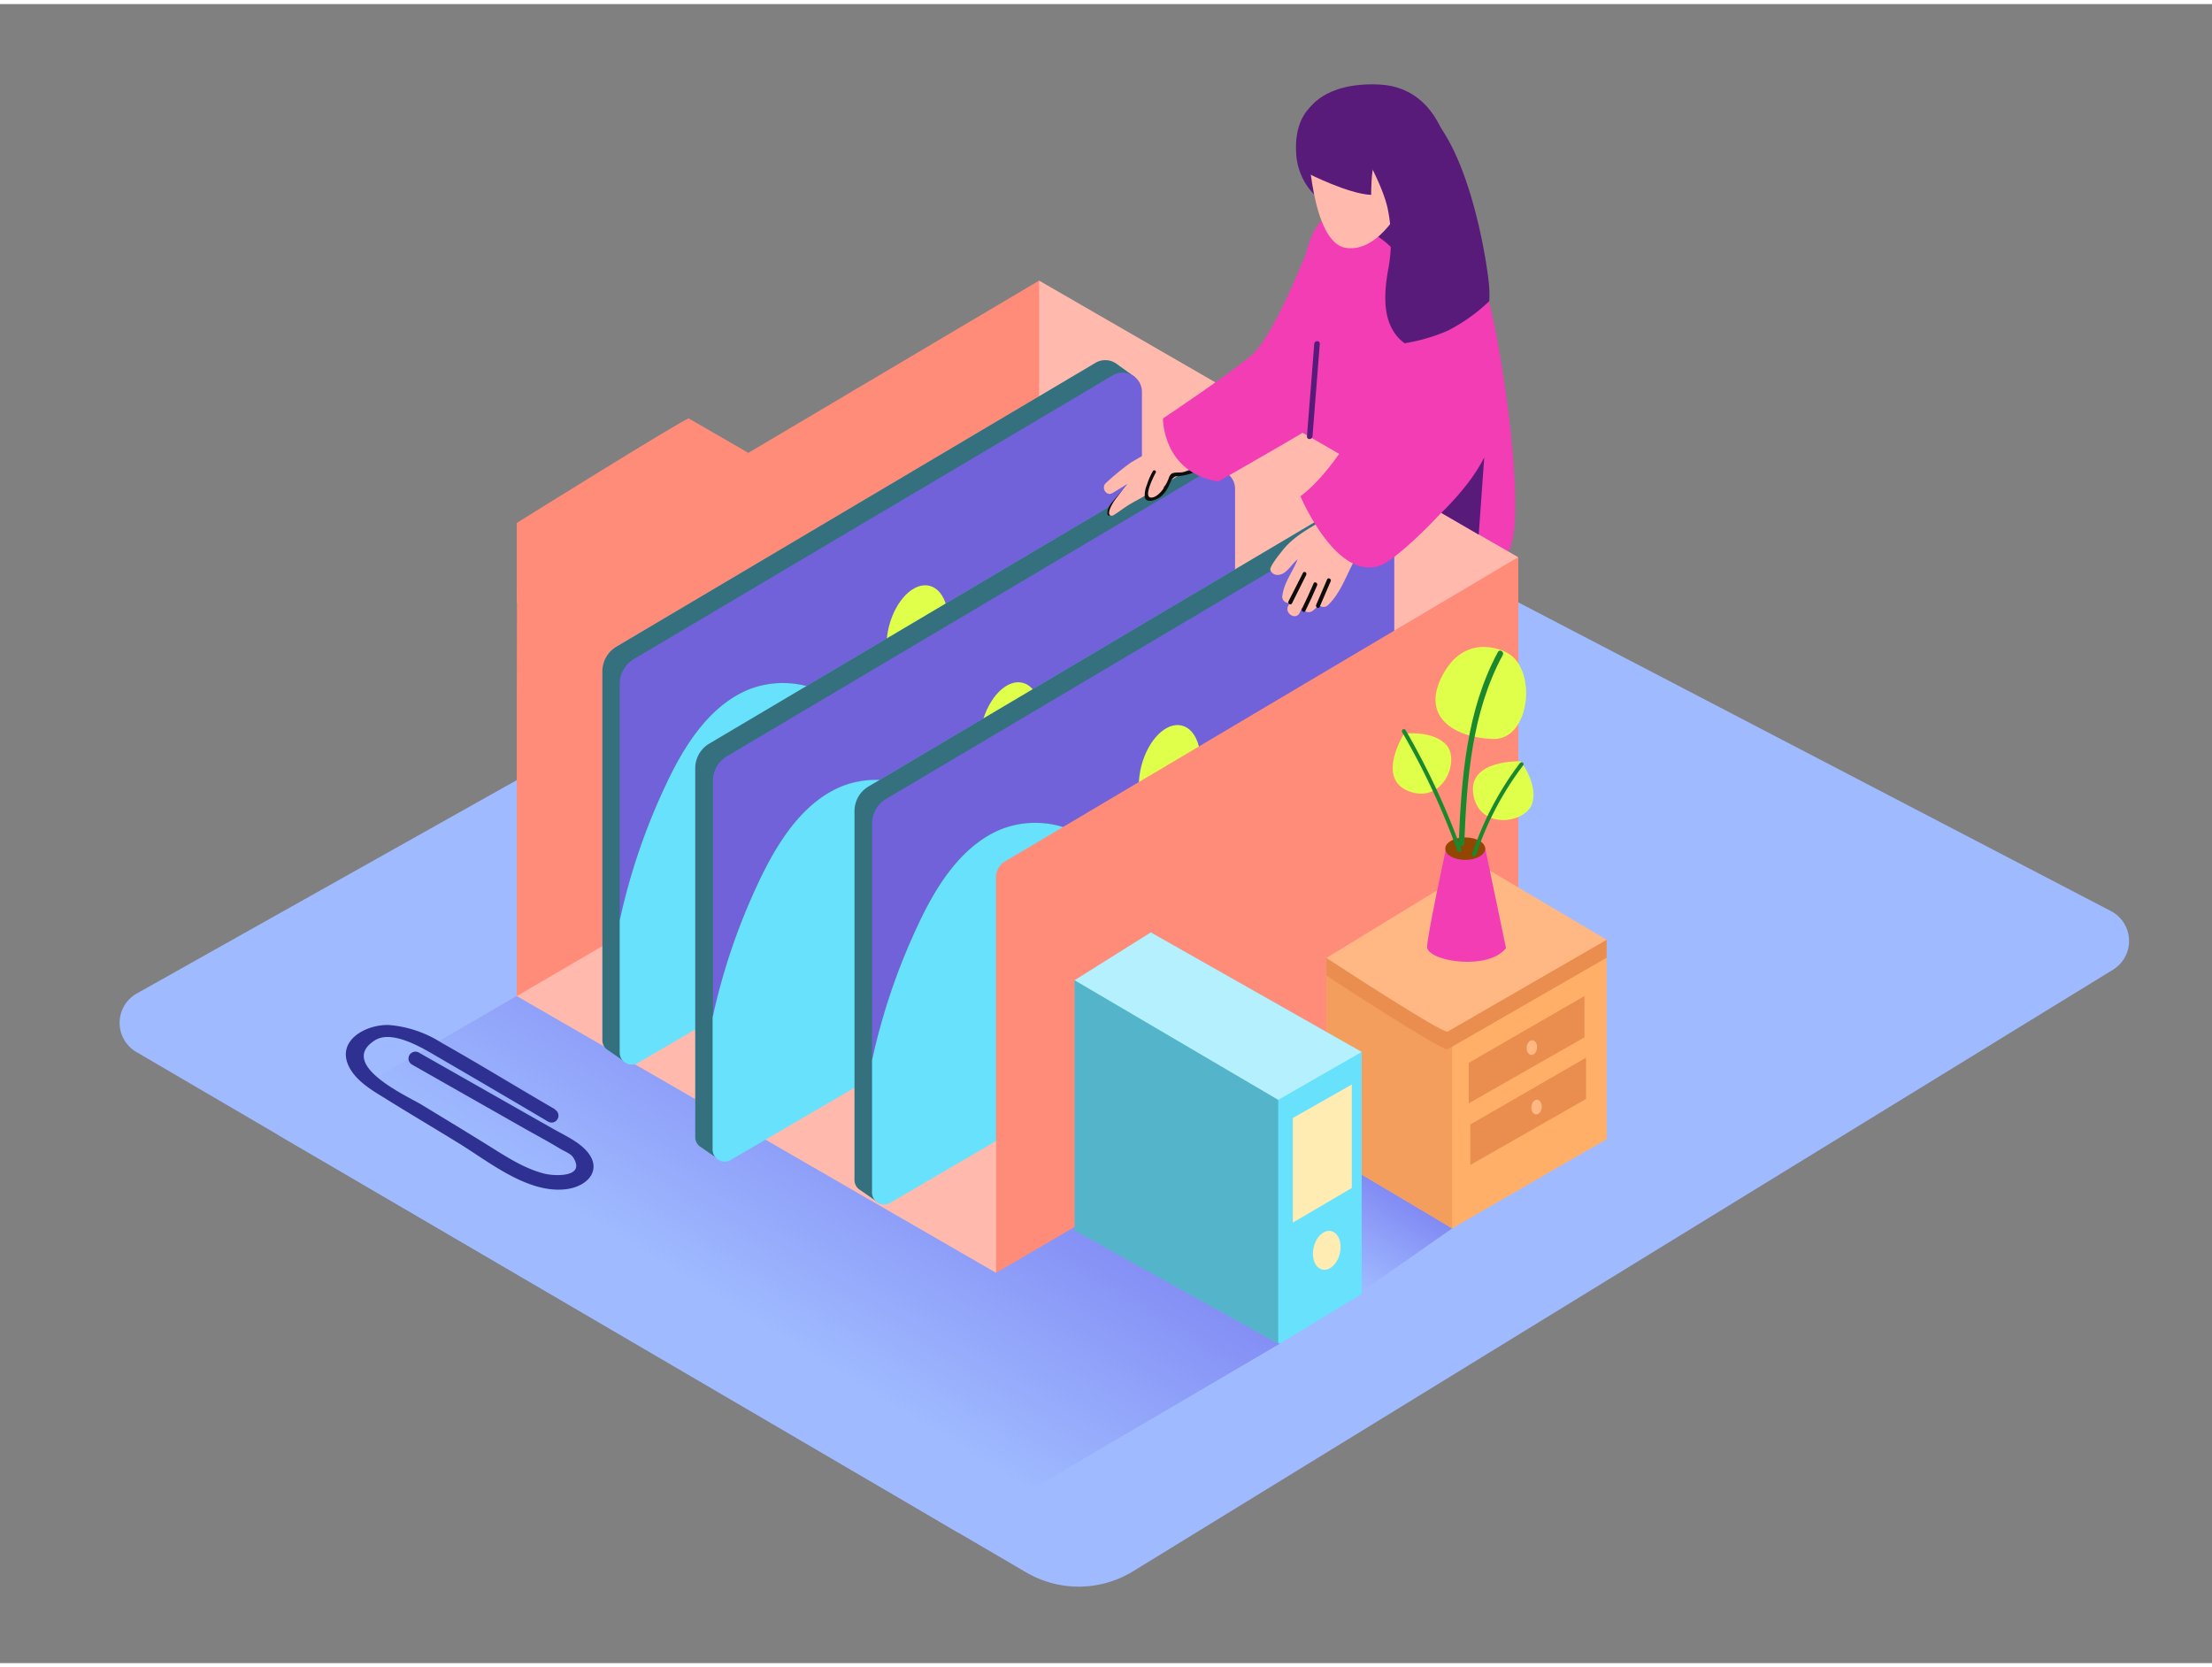<svg id="Layer_1" data-name="Layer 1" xmlns="http://www.w3.org/2000/svg" xmlns:xlink="http://www.w3.org/1999/xlink" viewBox="0 0 400 300" width="406" height="306" class="illustration styles_illustrationTablet__1DWOa"><rect x="0" y="0" width="400" height="300" fill="#808080" stroke="none"/><defs><linearGradient id="linear-gradient" x1="166.46" y1="181.88" x2="133" y2="236.04" gradientUnits="userSpaceOnUse"><stop offset="0" stop-color="#7a7ff1"></stop><stop offset="1" stop-color="#9fbaff"></stop></linearGradient><linearGradient id="linear-gradient-2" x1="249.01" y1="207.9" x2="237.43" y2="226.64" xlink:href="#linear-gradient"></linearGradient></defs><title>16_Files And Folder_isometric</title><path d="M24.65,189.49,185.58,283.6a18.79,18.79,0,0,0,19.32-.21l177.2-108.78a6.1,6.1,0,0,0-.37-10.6L213.22,76.24a6.1,6.1,0,0,0-5.8.09L24.74,178.91A6.1,6.1,0,0,0,24.65,189.49Z" fill="#9fbaff"></path><path d="M117.72,165.25l-67.49,39.2s103.91,60.59,123,71.92l58.23-34.15" fill="url(#linear-gradient)"></path><path d="M236.05,71.38s-4.57-30.55,5.39-33.9S265.55,42,268.57,51.34s8.1,44.83,3.74,48.06-35-1.87-37.15-10.38" fill="#f23db4"></path><polygon points="180.08 229.4 93.45 179.38 187.9 50 274.53 100.02 180.08 229.4" fill="#ffb9ad"></polygon><polygon points="93.49 105.94 93.45 125.31 93.45 179.38 187.9 124.22 187.9 50 93.49 105.94" fill="#ff8c79"></polygon><path d="M135.32,81.15l-10.77-6.22c-.41-.24-31.1,18.89-31.1,18.89v14.51" fill="#ff8c79"></path><path d="M252.67,45.41c1.12-.44,2.26-.82,3.33-1.16,2.83-.91,5.74-1.54,8.61-2.27-.53-12.7-8.28-27-21.79-25.79a9.55,9.55,0,0,0-5.4,2c-2.41,2-3.32,5.3-3,9.15a11.34,11.34,0,0,0,5.34,8.77C247.62,41.13,251,42.62,252.67,45.41Z" fill="#581b7a"></path><path d="M236.53,25.08s.56,18,6.81,19S254,35.65,254,35.65s3.39-8.25,0-10.57S241.45,18.95,236.53,25.08Z" fill="#ffb9ad"></path><path d="M251,48.15c-.8,4.51-1.12,10.19,3,13.18a32.61,32.61,0,0,0,7.82-2.28,31.42,31.42,0,0,0,7.48-5.33,17.74,17.74,0,0,0,0-2.42c-.3-5-6.56-47.2-25.64-30.78l3.09,6.4c1.49,3.1,3.24,6.3,4.11,9.71A28,28,0,0,1,251,48.15Z" fill="#581b7a"></path><path d="M236.53,19.35c-.06-.18,2.72-5.3,12.93-4.8,11.65.58,12.93,14.21,12.93,14.21" fill="#581b7a"></path><path d="M235.86,23c-.19.39-.69,6,.67,7.62,0,0,7.3,3.72,11.42,3.88,0,0,0-4.75.55-5.23s-.3-8.82-5.69-9.93" fill="#581b7a"></path><path d="M100.38,199.86c-6.89-4-13.73-8.2-20.69-12.13a20.69,20.69,0,0,0-9.37-3.12c-4.24-.13-9.71,2.91-7.11,7.73,1.29,2.39,3.91,4,6.14,5.35,4.52,2.83,9.13,5.54,13.67,8.34,5.45,3.35,12.47,9.12,19.35,8.27,4-.49,6.71-3.64,3.63-7-1.6-1.74-4.09-2.83-6.13-4l-24.12-13.7a1.25,1.25,0,0,0-1.26,2.16l20.26,11.51c2.17,1.23,4.4,2.41,6.53,3.71.67.41,1.93.89,2.35,1.54,2.34,3.62-3.1,3.44-5.07,3-3.8-.93-7.25-3.25-10.53-5.29-3.93-2.44-7.88-4.83-11.83-7.23-2.43-1.48-15.27-7.23-8.44-11.6,3.1-2,8.59,1.33,11.43,3q10,5.81,19.92,11.68a1.25,1.25,0,0,0,1.26-2.16Z" fill="#2e3192"></path><path d="M260.62,92s5.31-4.94,7.78-10.06l-1,14Z" fill="#581b7a"></path><path d="M205.28,67.48,202,65.12h0a3.47,3.47,0,0,0-3.91-.24l-86.61,51.31a5.19,5.19,0,0,0-2.55,4.46l0,16.42v50.28a2.13,2.13,0,0,0,.78,1.65h0l.29.2,0,0,3.37,2.34,1.51-2.92-1.16-.34L203.31,136V67.88h0Z" fill="#68e1fd"></path><path d="M205.28,67.48,202,65.12h0a3.47,3.47,0,0,0-3.91-.24l-86.61,51.31a5.19,5.19,0,0,0-2.55,4.46l0,16.42v50.28a2.13,2.13,0,0,0,.78,1.65h0l.29.2,0,0,3.37,2.34,1.51-2.92-1.16-.34L203.31,136V67.88h0Z" opacity="0.5"></path><path d="M134.31,124.45c6.76-3.31,15.75-1.59,20.08,4.79,1.85,2.73,2.89,6.23,5.71,7.94a8.29,8.29,0,0,0,7.56.11c7.26-3.26,9.73-11.46,12.48-18.21,3.09-7.59,7.25-16.87,14.71-21a101.38,101.38,0,0,1,11.65-4.56V70.13a3.49,3.49,0,0,0-5.27-3l-86.61,51.31a5.19,5.19,0,0,0-2.55,4.46l0,16.42V165.7a113.76,113.76,0,0,1,8.14-24.08C123.24,135,127.52,127.77,134.31,124.45Z" fill="#7162d9"></path><path d="M206.51,138.23V93.49a101.38,101.38,0,0,0-11.65,4.56c-7.47,4.15-11.63,13.43-14.71,21-2.75,6.76-5.22,14.95-12.48,18.21a8.29,8.29,0,0,1-7.56-.11c-2.82-1.7-3.86-5.21-5.71-7.94-4.32-6.38-13.32-8.1-20.08-4.79S123.24,135,120.2,141.62a113.76,113.76,0,0,0-8.14,24.08v23.9a2.18,2.18,0,0,0,3.27,1.88Z" fill="#68e1fd"></path><ellipse cx="165.89" cy="113.79" rx="8.88" ry="5.29" transform="translate(14.19 245.91) rotate(-75.5)" fill="#e0ff4b"></ellipse><path d="M214.88,82.41l-86.61,51.31a5.19,5.19,0,0,0-2.55,4.46l0,16.42v50.28a2.13,2.13,0,0,0,.78,1.65h0l.29.2,0,0,3.37,2.34,1.51-2.92-1.16-.34,89.63-52.35V85.41A3.49,3.49,0,0,0,214.88,82.41Z" fill="#68e1fd"></path><polyline points="218.79 82.65 222.12 85.01 218.08 85.81" fill="#006da8"></polyline><path d="M214.88,82.41l-86.61,51.31a5.19,5.19,0,0,0-2.55,4.46l0,16.42v50.28a2.13,2.13,0,0,0,.78,1.65h0l.29.2,0,0,3.37,2.34,1.51-2.92-1.16-.34,89.63-52.35V85.41A3.49,3.49,0,0,0,214.88,82.41Z" opacity="0.5"></path><path d="M151.15,142c6.76-3.31,15.75-1.59,20.08,4.79,1.85,2.73,2.89,6.23,5.71,7.94a8.29,8.29,0,0,0,7.56.11c7.26-3.26,9.73-11.46,12.48-18.21,3.09-7.59,7.25-16.87,14.71-21A101.38,101.38,0,0,1,223.34,111V87.67a3.49,3.49,0,0,0-5.27-3L131.47,136a5.19,5.19,0,0,0-2.55,4.46l0,16.42v26.38A113.76,113.76,0,0,1,137,159.16C140.08,152.54,144.36,145.31,151.15,142Z" fill="#7162d9"></path><path d="M223.34,155.76V111a101.38,101.38,0,0,0-11.65,4.56c-7.47,4.15-11.63,13.43-14.71,21-2.75,6.76-5.22,14.95-12.48,18.21a8.29,8.29,0,0,1-7.56-.11c-2.82-1.7-3.86-5.21-5.71-7.94-4.32-6.38-13.32-8.1-20.08-4.79S140.08,152.54,137,159.16a113.76,113.76,0,0,0-8.14,24.08v23.9a2.18,2.18,0,0,0,3.27,1.88Z" fill="#68e1fd"></path><ellipse cx="182.72" cy="131.33" rx="8.88" ry="5.29" transform="translate(9.83 275.35) rotate(-75.5)" fill="#e0ff4b"></ellipse><path d="M243.68,90.16l-86.61,51.31a5.19,5.19,0,0,0-2.55,4.46l0,16.42v50.28a2.13,2.13,0,0,0,.78,1.65h0l.29.2,0,0,3.37,2.34,1.51-2.92-1.16-.34,89.63-52.35V93.16A3.49,3.49,0,0,0,243.68,90.16Z" fill="#68e1fd"></path><polyline points="247.58 90.39 250.91 92.76 246.88 93.55" fill="#006da8"></polyline><path d="M243.68,90.16l-86.61,51.31a5.19,5.19,0,0,0-2.55,4.46l0,16.42v50.28a2.13,2.13,0,0,0,.78,1.65h0l.29.2,0,0,3.37,2.34,1.51-2.92-1.16-.34,89.63-52.35V93.16A3.49,3.49,0,0,0,243.68,90.16Z" opacity="0.5"></path><path d="M179.94,149.73c6.76-3.31,15.75-1.59,20.08,4.79,1.85,2.73,2.89,6.23,5.71,7.94a8.29,8.29,0,0,0,7.56.11c7.26-3.26,9.73-11.46,12.48-18.21,3.09-7.59,7.25-16.87,14.71-21a101.38,101.38,0,0,1,11.65-4.56V95.41a3.49,3.49,0,0,0-5.27-3l-86.61,51.31a5.19,5.19,0,0,0-2.55,4.46l0,16.42V191a113.76,113.76,0,0,1,8.14-24.08C168.87,160.28,173.15,153.05,179.94,149.73Z" fill="#7162d9"></path><path d="M252.14,163.5V118.77a101.38,101.38,0,0,0-11.65,4.56c-7.47,4.15-11.63,13.43-14.71,21-2.75,6.76-5.22,14.95-12.48,18.21a8.29,8.29,0,0,1-7.56-.11c-2.82-1.7-3.86-5.21-5.71-7.94-4.32-6.38-13.32-8.1-20.08-4.79s-11.07,10.55-14.11,17.17A113.76,113.76,0,0,0,157.69,191v23.9a2.18,2.18,0,0,0,3.27,1.88Z" fill="#68e1fd"></path><ellipse cx="211.52" cy="139.07" rx="8.88" ry="5.29" transform="translate(23.92 309.03) rotate(-75.5)" fill="#e0ff4b"></ellipse><polygon points="262.61 221.38 241.66 236.02 220.28 218.91 236.79 205.02 262.61 221.38" fill="url(#linear-gradient-2)"></polygon><path d="M181.78,155a3.41,3.41,0,0,0-1.67,2.93l0,17.43v54.07l94.45-55.17V100Z" fill="#ff8c79"></path><polyline points="290.53 169.2 290.53 205.26 262.61 221.38 239.86 207.86 239.86 174.36" fill="#ffaf68"></polyline><polygon points="262.61 221.38 262.61 185.81 239.86 175.73 239.86 207.86 262.61 221.38" fill="#f49e5d"></polygon><polyline points="239.86 172.48 239.86 175.73 242.02 176.39 243.46 174.19" fill="#ea8e50"></polyline><path d="M267.54,158.82l23,13.62L261.78,189c-.85.49-21.92-13.32-21.92-13.32Z" fill="#ea8e50"></path><polyline points="290.53 172.45 290.53 169.2 286.4 167.15 286.9 172.91" fill="#ea8e50"></polyline><path d="M267.54,155.58l23,13.62-28.76,16.6c-.85.49-21.92-13.32-21.92-13.32Z" fill="#ffb883"></path><polygon points="286.52 179.37 286.52 186.84 265.6 198.77 265.6 191.45 286.52 179.37" fill="#ea8e50"></polygon><polygon points="286.8 190.52 286.8 197.99 265.88 209.92 265.88 202.6 286.8 190.52" fill="#ea8e50"></polygon><ellipse cx="277" cy="188.7" rx="1.33" ry="0.94" transform="translate(62.85 446.52) rotate(-84.55)" fill="#ffb883"></ellipse><ellipse cx="277.86" cy="199.45" rx="1.33" ry="0.94" transform="translate(52.92 457.12) rotate(-84.55)" fill="#ffb883"></ellipse><polyline points="246.24 189.48 208.1 167.87 194.32 176.52 211.56 193.91 233.68 203.94" fill="#68e1fd"></polyline><polyline points="246.24 189.48 208.1 167.87 194.32 176.52 211.56 193.91 233.68 203.94" fill="#fff" opacity="0.5"></polyline><polygon points="231.14 198.15 194.32 176.52 194.32 182 194.32 184.72 194.32 221.74 231.14 242.23 231.14 242.05 231.46 242.23 246.24 233.23 246.24 197.22 246.24 189.48 231.14 198.15" fill="#68e1fd"></polygon><polygon points="233.78 201.43 233.78 220.35 244.45 214.08 244.45 195.37 233.78 201.43" fill="#ffecb3"></polygon><polygon points="231.14 198.15 231.14 242.23 194.32 221.74 194.32 176.52 231.14 198.15" opacity="0.2"></polygon><ellipse cx="239.92" cy="225.36" rx="3.57" ry="2.43" transform="translate(-34.05 407.81) rotate(-76.87)" fill="#ffecb3"></ellipse><path d="M261.54,152.5s-3.75,17.21-3.46,18.2c.73,2.53,11.17,4,14.25,0l-3.79-18.2Z" fill="#f23db4"></path><ellipse cx="264.96" cy="152.72" rx="3.61" ry="2.03" fill="#934600"></ellipse><path d="M272.22,117.15s-7-3.74-11.25,4,2,11.46,8.95,11.74S278.1,119.76,272.22,117.15Z" fill="#e0ff4b"></path><path d="M270.88,117.15c-5.73,10.61-6.61,22.85-7.1,34.67,0,.62.94.62,1,0,.48-11.64,1.32-23.73,7-34.18C272,117.09,271.17,116.6,270.88,117.15Z" fill="#1a892d"></path><path d="M275,136.93s-9.68-.39-8.56,6.06,9.37,5.15,10.59,1.67S275,136.93,275,136.93Z" fill="#e0ff4b"></path><path d="M274.84,137.26a56.34,56.34,0,0,0-8.62,16.41.36.36,0,0,0,.69.21,55.72,55.72,0,0,1,8.54-16.24C275.73,137.28,275.12,136.89,274.84,137.26Z" fill="#1a892d"></path><path d="M253.9,131.93s-5.2,8.17.94,10.44,9.16-5.52,6.77-8.32S253.9,131.93,253.9,131.93Z" fill="#e0ff4b"></path><path d="M264.26,152.93a132.13,132.13,0,0,0-10.08-21.64.36.36,0,0,0-.63.36,131.05,131.05,0,0,1,10,21.46C263.71,153.54,264.41,153.37,264.26,152.93Z" fill="#1a892d"></path><path d="M246.85,93a1.2,1.2,0,0,0-1.72.72c-.11.37-.24.74-.37,1.11a1.23,1.23,0,0,0-.63.68c-.15.38-.3.75-.46,1.12l-.1-.17c.46-1.07-.93-2.24-1.84-1.46a1.51,1.51,0,0,0-.36-.09q.87-.57,1.72-1.17c1.26-.9.05-3-1.22-2.09-3.32,2.36-7.4,3.86-10,7.21-.38.49-2.39,2.9-2.14,3.51a1.38,1.38,0,0,0,1,.83c1.75.24,2.59-1.69,3.93-2.81-.88,2.27-2.49,4.19-2.79,6.72a1.16,1.16,0,0,0,1.33,1.18l-.26.55c-.68,1.4,1.41,2.62,2.09,1.22l.42-.88a1.28,1.28,0,0,0,2,.48,12.86,12.86,0,0,0,1.05-1,1.16,1.16,0,0,0,1.67,0c2.26-2.19,3.2-5.19,4.67-7.88a29.93,29.93,0,0,0,3.82-6.18C249.29,93.27,247.64,92.15,246.85,93Z" fill="#ffb9ad"></path><path d="M235.61,102.86,233,108c-.21.42.42.78.63.37l2.56-5.12C236.44,102.81,235.81,102.44,235.61,102.86Z" fill="#0d0d0d"></path><path d="M237.55,104.74q-1,2.33-2.12,4.61c-.2.42.42.79.63.37q1.11-2.28,2.12-4.61C238.35,104.69,237.73,104.32,237.55,104.74Z" fill="#0d0d0d"></path><path d="M240,104l-2,4.64c-.18.42.44.79.63.37l2-4.64C240.83,104,240.21,103.61,240,104Z" fill="#0d0d0d"></path><path d="M251.85,64.59S243.21,83.13,235.16,89c0,0,6.88,16.34,15.11,12.21,3-1.48,17.14-14.32,20.6-24.43" fill="#f23db4"></path><path d="M205.22,85.73a31.38,31.38,0,0,0-3.33,3.42c-.74.89-1.81,1.89-1.61,3.13.06.37.63.22.57-.16-.19-1.15,1.52-2.66,2.24-3.46a31.78,31.78,0,0,1,2.55-2.51C205.92,85.9,205.5,85.48,205.22,85.73Z" fill="#0d0d0d"></path><path d="M204.24,90.46c-.05,0,0,0,.06,0l-.05,0Z" fill="#ffb9ad"></path><path d="M222,76.33a1.23,1.23,0,0,0-1-1.14l.54-.34a1.18,1.18,0,0,0,.38-1.54c-5.68,3.37-11.68,6.21-17.37,9.56a45.29,45.29,0,0,0-4.6,3.77c-.86.81.11,2.44,1.21,1.78q1.39-.83,2.76-1.69c-.77.94-1.52,1.89-2.25,2.86-.6.8-1.9,3.08-.46,2.91.55-.28,2.15-1.47,3-2h0l.3-.19-.25.17c.21-.11,1-.6,1-.57.66-.36,1.31-.74,2-1.12a.25.25,0,0,0,.2.2l.17,0a.29.29,0,0,0,.28.37,3.17,3.17,0,0,0,1-.26,2.55,2.55,0,0,0,1-.71.31.31,0,0,0,.05-.08,3,3,0,0,0,.42-.64.29.29,0,0,0,0-.26l.18-.25c.25-.25.47-.51.71-.77l3.05-1.88.41-.17,2.31-.77a.3.3,0,0,0-.16-.57l-.19.06,0,0,.62-.39,1-.76A30.5,30.5,0,0,0,223,77.94C223.69,77.15,222.86,76.29,222,76.33Z" fill="#ffb9ad"></path><path d="M217.91,82.85a9.4,9.4,0,0,1-4.17,1.82c-.5.08-1.45-.05-1.9.26a1.65,1.65,0,0,0-.5.83,10.21,10.21,0,0,1-1,1.93c-.42.6-1.47,1.72-2.33,1.53-1.2-.27.66-3.93,1-4.51a.3.3,0,0,0-.51-.3,12.86,12.86,0,0,0-1.1,2.52,4.8,4.8,0,0,0-.39,2.23c.3,1.24,2.14.45,2.77,0a5.19,5.19,0,0,0,1.41-1.7c.21-.39.35-.81.56-1.2a1.46,1.46,0,0,1,.43-.6c.35-.32.53-.27,1-.31a9.81,9.81,0,0,0,5.05-2C218.51,83.13,218.21,82.62,217.91,82.85Z" fill="#0d0d0d"></path><path d="M236.15,45.13S230.31,60,226.45,63.37,210.3,74.93,210.3,74.93s-.11,9.76,10,11.4c0,0,20.68-11.7,25.25-15" fill="#f23db4"></path><path d="M237.66,61.43l-1.32,16.75c-.05.64.95.64,1,0l1.32-16.75C238.71,60.79,237.71,60.79,237.66,61.43Z" fill="#581b7a"></path></svg>